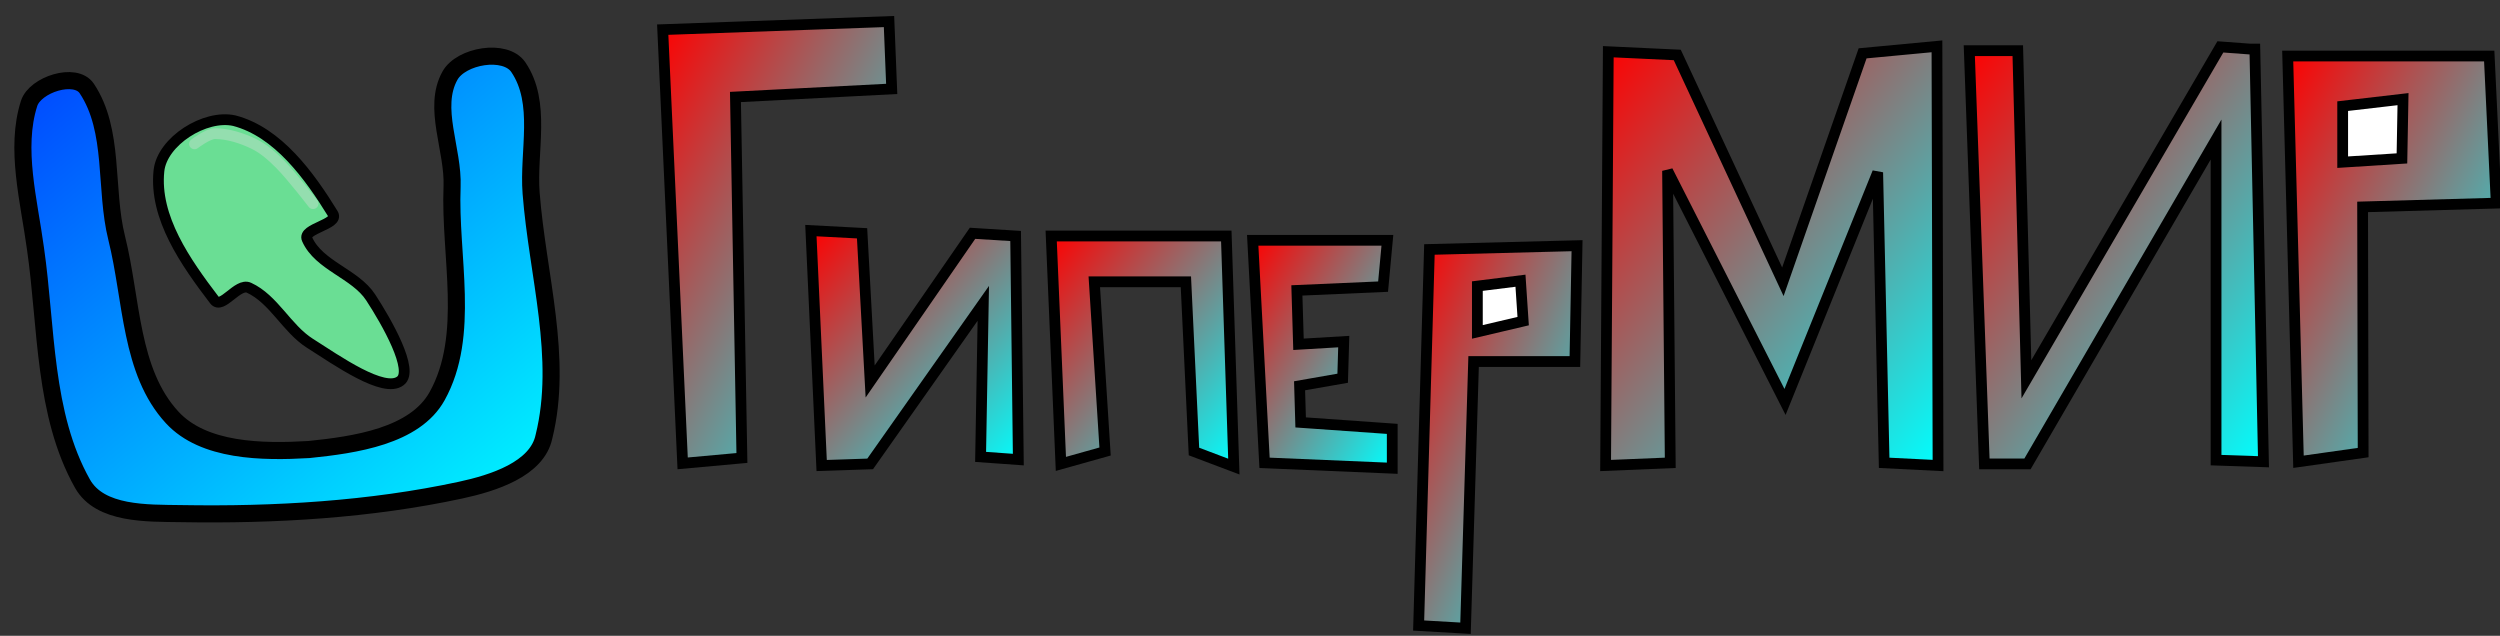 <svg version="1.1" width="232" height="59" viewBox="-1 -1 232 59" xmlns="http://www.w3.org/2000/svg" xmlns:xlink="http://www.w3.org/1999/xlink">
  <rect x="-1" y="-1" width="232" height="59" fill="#333333" stroke="none"/>
  <defs>
    <linearGradient id="grad_1" y2="1">
      <stop offset="0" stop-color="#003FFF" stop-opacity="1"/>
      <stop offset="1" stop-color="#00FFFF" stop-opacity="1"/>
    </linearGradient>
    <linearGradient id="grad_2" y2="1">
      <stop offset="0" stop-color="#FF0000" stop-opacity="1"/>
      <stop offset="1" stop-color="#00FFFF" stop-opacity="1"/>
    </linearGradient>
    <linearGradient id="grad_3" y2="1">
      <stop offset="0" stop-color="#FF0000" stop-opacity="1"/>
      <stop offset="1" stop-color="#00FFFF" stop-opacity="1"/>
    </linearGradient>
    <linearGradient id="grad_4" y2="1">
      <stop offset="0" stop-color="#FF0000" stop-opacity="1"/>
      <stop offset="1" stop-color="#00FFFF" stop-opacity="1"/>
    </linearGradient>
    <linearGradient id="grad_5" y2="1">
      <stop offset="0" stop-color="#FF0000" stop-opacity="1"/>
      <stop offset="1" stop-color="#00FFFF" stop-opacity="1"/>
    </linearGradient>
    <linearGradient id="grad_6" y2="1">
      <stop offset="0" stop-color="#FF0000" stop-opacity="1"/>
      <stop offset="1" stop-color="#00FFFF" stop-opacity="1"/>
    </linearGradient>
    <linearGradient id="grad_7" y2="1">
      <stop offset="0" stop-color="#FF0000" stop-opacity="1"/>
      <stop offset="1" stop-color="#00FFFF" stop-opacity="1"/>
    </linearGradient>
    <linearGradient id="grad_8" y2="1">
      <stop offset="0" stop-color="#FF0000" stop-opacity="1"/>
      <stop offset="1" stop-color="#00FFFF" stop-opacity="1"/>
    </linearGradient>
    <linearGradient id="grad_9" y2="1">
      <stop offset="0" stop-color="#FF0000" stop-opacity="1"/>
      <stop offset="1" stop-color="#00FFFF" stop-opacity="1"/>
    </linearGradient>
  </defs>
  <!-- Exported by Scratch - http://scratch.mit.edu/ -->
  <g id="ID0.31518971640616655" transform="matrix(1, 0, 0, 1, -105, -145)">
    <path id="ID0.7208182071335614" fill="url(#grad_1)" stroke="#000000" stroke-width="2" stroke-linecap="round" d="M 171.500 150 C 169.817 155.267 171.488 161.371 172.250 167 C 173.575 176.206 173.168 186.364 177.750 194.500 C 179.798 198.129 185.327 197.939 189.250 198 C 200.271 198.193 211.462 197.522 222 195.250 C 225.770 194.437 230.945 192.815 231.750 189 C 234.039 179.782 230.993 170.077 230.250 160.500 C 229.869 155.578 231.598 149.936 228.750 145.750 C 227.231 143.525 222.057 144.405 220.750 146.750 C 218.658 150.507 221.172 155.361 221 159.750 C 220.672 167.860 223.219 177.099 219.250 184.250 C 216.642 188.950 209.624 189.949 204.250 190.500 C 198.798 190.822 191.930 190.734 188.250 186.750 C 183.282 181.374 183.562 173.013 181.750 165.750 C 180.309 159.985 181.550 153.192 178.250 148.250 C 176.920 146.261 172.208 147.789 171.500 150 Z " transform="matrix(0.793, 0, 0, 0.793, -29.3, 34.65)"/>
    <path id="ID0.24247434362769127" fill="#6ADE94" stroke="#000000" stroke-width="1" stroke-linecap="round" d="M 132.750 164.850 C 133.039 162.115 137.022 159.585 139.750 160.200 C 143.786 161.260 146.702 165.278 148.900 168.850 C 149.497 169.820 146.035 170.206 146.500 171.200 C 147.590 173.658 150.954 174.386 152.400 176.600 C 153.906 178.907 156.455 183.398 155.150 184.350 C 153.630 185.523 149.286 182.461 146.750 180.850 C 144.602 179.485 143.413 176.764 141.100 175.700 C 140.059 175.221 138.589 177.754 137.900 176.850 C 135.219 173.334 132.294 169.174 132.750 164.850 Z " transform="matrix(1, 0, 0, 1, -14, -5)"/>
    <path id="ID0.41077139833942056" fill="none" stroke="#94DEAF" stroke-width="1" stroke-linecap="round" d="M 136.050 162.350 C 136.050 162.350 137.297 161.397 137.950 161.400 C 139.191 161.407 140.473 161.831 141.550 162.350 C 142.480 162.799 143.288 163.531 144 164.250 C 145.115 165.375 147.050 167.900 147.050 167.900 " transform="matrix(1, 0, 0, 1, -14, -5)"/>
    <path id="ID0.5055206352844834" fill="url(#grad_2)" stroke="#000000" stroke-width="1" stroke-linecap="round" d="M 167.350 187 L 165.500 146.750 L 186.500 146 L 186.750 152.250 L 172.250 153 L 172.850 186.500 L 167.350 187 Z "/>
    <path id="ID0.5727512463927269" fill="url(#grad_3)" stroke="#000000" stroke-width="1" stroke-linecap="round" d="M 190.500 185.800 L 189.500 164 L 194.250 164.250 L 195 178 L 204.500 164.250 L 208.500 164.500 L 208.750 185.250 L 205.250 185 L 205.500 170.750 L 195 185.650 L 190.500 185.800 Z " transform="matrix(1, 0, 0, 1, -10.25, 1.4)"/>
    <path id="ID0.05541883362457156" fill="url(#grad_4)" stroke="#000000" stroke-width="1" stroke-linecap="round" d="M 214.650 185.400 L 213.750 164.250 L 230 164.250 L 230.700 185.650 L 227 184.250 L 226.250 168.500 L 217.750 168.500 L 218.750 184.250 L 214.650 185.400 Z " transform="matrix(1, 0, 0, 1, -12.2, 1.65)"/>
    <path id="ID0.5795407090336084" fill="url(#grad_5)" stroke="#000000" stroke-width="1" stroke-linecap="round" d="M 246.700 185.650 L 234.850 185.150 L 233.750 164.500 L 246.250 164.500 L 245.850 168.800 L 237.850 169.150 L 238 174.150 L 242.200 173.900 L 242.100 177.300 L 238.100 178 L 238.200 181.400 L 246.700 182 L 246.700 185.650 Z " transform="matrix(1, 0, 0, 1, -13.5, 1.8)"/>
    <path id="ID0.4185483851470053" fill="url(#grad_6)" stroke="#000000" stroke-width="1" stroke-linecap="round" d="M 264.850 164.500 L 251.150 164.850 L 250.150 199.750 L 254.500 200 L 255.250 175.250 L 264.650 175.250 L 264.850 164.500 Z " transform="matrix(1, 0, 0, 1, -14.5, 2.3)"/>
    <path id="ID0.8295074021443725" fill="url(#grad_7)" stroke="#000000" stroke-width="1" stroke-linecap="round" d="M 299.600 186.900 L 299.500 148 L 292.600 148.650 L 285.200 169.850 L 275.400 148.800 L 269 148.500 L 268.750 186.900 L 274.750 186.650 L 274.500 159.550 L 285.400 181 L 294 159.700 L 294.600 186.650 L 299.600 186.900 Z " transform="matrix(1, 0, 0, 1, -15.75, 0.3)"/>
    <path id="ID0.3481517327018082" fill="url(#grad_8)" stroke="#000000" stroke-width="1" stroke-linecap="round" d="M 330.500 148.500 L 327.800 148.300 L 309.800 179.150 L 309 148.650 L 304.500 148.650 L 305.900 187 L 309.900 187 L 327.400 156.900 L 327.400 186.650 L 331.800 186.800 L 331 148.500 Z " transform="matrix(1, 0, 0, 1, -17.75, 0.05)"/>
    <path id="ID0.984652272425592" fill="url(#grad_9)" stroke="#000000" stroke-width="1" stroke-linecap="round" d="M 355 149.500 L 336.300 149.500 L 337.300 187.150 L 343.300 186.300 L 343.250 163.500 L 355.650 163.150 L 355 149.500 Z " transform="matrix(1, 0, 0, 1, -20, -0.3)"/>
    <path id="ID0.1993193468078971" fill="#FFFFFF" stroke="#000000" stroke-width="1" stroke-linecap="round" d="M 259.750 167.500 L 255.750 168 L 255.750 172.250 L 260 171.250 L 259.750 167.500 Z " transform="matrix(1, 0, 0, 1, -14.65, 2.55)"/>
    <path id="ID0.8346572183072567" fill="#FFFFFF" stroke="#000000" stroke-width="1" stroke-linecap="round" d="M 347.500 153.150 L 341.900 153.800 L 341.900 159 L 347.400 158.650 L 347.500 153.150 Z " transform="matrix(1, 0, 0, 1, -20.5, 0.05)"/>
  </g>
</svg>